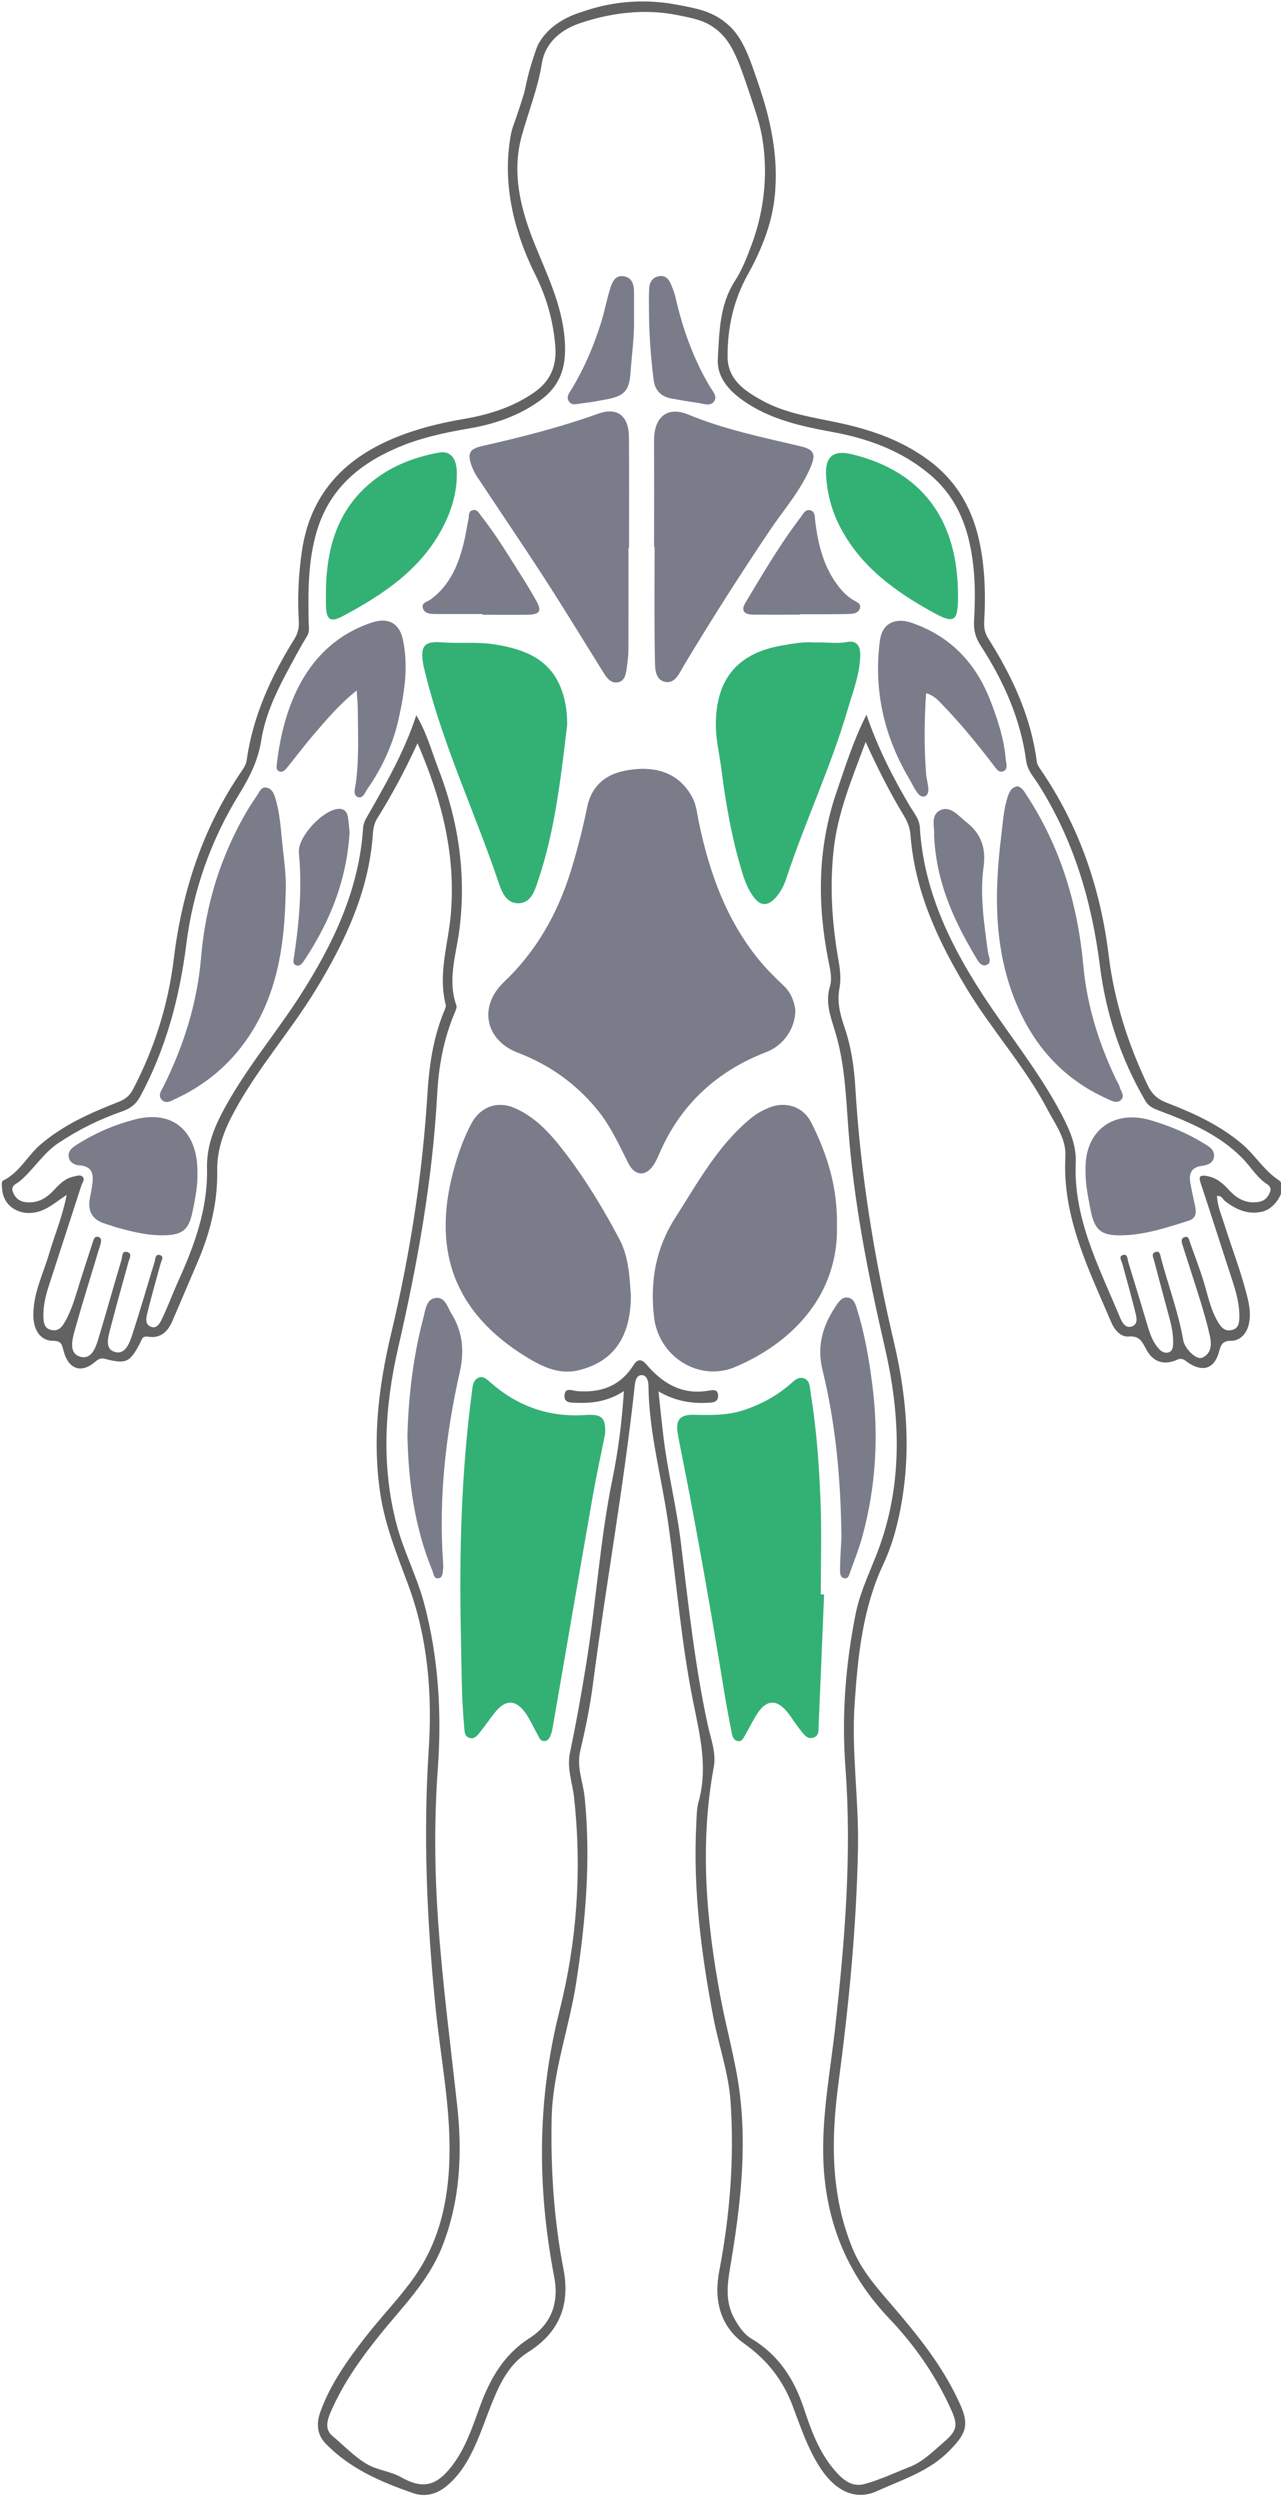 <svg width="262" height="511" viewBox="0 0 262 511" fill="none" xmlns="http://www.w3.org/2000/svg">
    <path d="M155.605 18.651C158.682 27.84 158.693 34.366 158.661 36.304C158.64 37.656 158.597 39.52 158.214 41.947C157.628 45.588 156.255 50.156 152.933 56.14C150.026 61.367 148.77 67.021 148.812 72.93C148.844 77.562 152.251 79.862 155.807 81.831C160.769 84.578 166.348 85.292 171.789 86.474C178.315 87.89 184.533 90.051 189.985 94.108C195.841 98.462 199.056 104.286 200.451 111.356C201.473 116.541 201.59 121.737 201.303 126.965C201.239 128.232 201.377 129.328 202.101 130.468C207.01 138.24 210.864 146.428 212.056 155.68C212.131 156.255 212.504 156.83 212.844 157.32C220.713 168.798 225.078 181.553 226.76 195.309C227.899 204.604 230.721 213.431 234.756 221.874C235.544 223.524 236.651 224.631 238.483 225.345C244.019 227.474 249.407 229.912 254.006 233.809C256.7 236.088 258.489 239.207 261.534 241.23C263.493 242.529 261.14 246.959 258.18 247.661C255.252 248.353 252.803 247.246 250.546 245.5C250.088 245.138 249.928 244.382 248.917 244.446C248.981 246.469 249.811 248.311 250.386 250.174C251.994 255.317 253.996 260.342 255.231 265.602C255.657 267.422 255.848 269.318 255.295 271.128C254.794 272.746 253.527 274.056 251.856 274.056C250.003 274.056 249.705 274.886 249.3 276.387C248.385 279.784 245.978 280.529 243.029 278.549C242.337 278.091 241.858 277.431 240.719 277.953C238.078 279.145 235.832 278.378 234.49 275.908C233.66 274.375 233.159 272.98 230.817 273.183C229.241 273.321 227.974 271.884 227.303 270.318C222.661 259.437 217.231 248.769 217.902 236.397C218.093 232.745 215.868 229.891 214.282 226.857C209.661 218.041 202.921 210.652 197.789 202.187C191.88 192.424 187.099 182.234 186.216 170.629C186.109 169.181 185.598 167.946 184.842 166.689C182.01 161.994 179.519 157.107 177.048 151.666C174.291 159.087 171.342 166.04 170.511 173.642C169.67 181.276 170.17 188.846 171.512 196.395C171.831 198.205 172.044 200.164 171.704 201.942C171.139 204.87 171.863 207.436 172.779 210.141C174.089 214.006 174.685 218.073 174.93 222.14C175.973 239.878 178.827 257.308 182.894 274.588C185.8 286.939 186.514 299.46 183.384 311.97C182.713 314.643 181.829 317.23 180.669 319.721C176.442 328.729 175.473 338.386 174.802 348.149C174.121 358.009 175.664 367.783 175.483 377.621C175.185 393.773 173.62 409.797 171.491 425.799C169.968 437.234 169.851 448.542 174.344 459.54C176.154 463.959 179.146 467.387 182.159 470.879C187.706 477.321 193.072 483.89 196.512 491.769C198.311 495.879 197.363 497.636 194.286 500.819C190.07 505.185 184.533 506.835 179.338 509.199C175.068 511.136 170.99 509.273 167.892 504.631C165.209 500.606 163.75 496.039 162.047 491.588C160.045 486.382 156.883 482.368 152.23 479.056C147.322 475.564 145.948 470.209 147.109 464.182C149.302 452.747 150.207 441.184 149.419 429.547C149.014 423.691 147.002 418.133 145.905 412.395C143.414 399.298 141.721 386.16 142.413 372.787C142.488 371.286 142.477 369.731 142.871 368.305C144.798 361.458 143.19 354.815 141.838 348.16C139.347 335.99 138.41 323.608 136.664 311.331C135.333 301.962 132.714 292.773 132.628 283.223C132.628 282.243 132.245 281.019 131.159 281.083C130.105 281.136 129.913 282.36 129.807 283.361C127.603 303.783 123.908 324.002 121.257 344.359C120.661 348.916 119.724 353.441 118.67 357.913C117.893 361.224 119.256 364.205 119.575 367.336C120.863 380.048 119.799 392.601 117.861 405.186C116.423 414.545 113.006 423.542 112.825 433.114C112.622 443.41 113.283 453.663 115.242 463.788C116.658 471.124 114.422 476.757 107.97 480.813C104.062 483.273 102.156 487.34 100.495 491.503C98.888 495.517 97.61 499.669 95.342 503.417C94.267 505.195 92.989 506.771 91.434 508.081C89.444 509.752 87.048 510.498 84.493 509.603C77.934 507.325 71.599 504.62 66.637 499.51C64.731 497.551 64.689 495.251 65.573 492.845C67.638 487.202 71.109 482.378 74.74 477.694C77.987 473.509 81.746 469.698 84.78 465.375C90.146 457.72 91.892 448.925 91.946 439.694C92.01 429.803 90.061 420.135 89.082 410.361C87.314 392.793 86.537 375.236 87.687 357.561C88.432 346.158 87.495 334.681 83.46 323.863C81.234 317.879 78.85 312.034 77.838 305.688C76.06 294.445 77.423 283.372 80.021 272.49C83.875 256.328 86.42 240.017 87.431 223.439C87.782 217.775 88.602 212.164 90.774 206.84C90.966 206.361 91.275 205.775 91.158 205.339C89.539 199.078 91.679 193.009 92.201 186.887C93.245 174.717 90.37 163.431 85.398 151.922C82.789 157.575 80.117 162.548 77.125 167.339C76.262 168.723 76.305 170.224 76.166 171.694C75.102 182.916 70.396 192.754 64.657 202.198C59.472 210.726 52.775 218.243 47.994 227.059C45.886 230.935 44.353 234.789 44.427 239.346C44.534 245.787 42.979 251.984 40.445 257.904C38.71 261.971 36.974 266.038 35.228 270.095C34.302 272.235 32.758 273.63 30.309 273.225C29.074 273.023 29.031 273.789 28.691 274.439C26.561 278.549 25.795 278.879 21.312 277.718C20.599 277.537 20.098 277.825 19.481 278.346C16.627 280.806 13.998 279.901 13.007 276.142C12.677 274.897 12.624 274.066 10.825 274.066C8.323 274.066 6.885 271.926 6.821 269.03C6.726 264.473 8.812 260.449 10.058 256.232C11.187 252.367 12.794 248.641 13.636 244.233C11.889 245.393 10.58 246.501 9.079 247.203C4.937 249.152 0.71 247.054 0.433 243.03C0.39 242.412 0.188 241.528 0.71 241.273C4.021 239.623 5.618 236.226 8.291 233.937C13.018 229.891 18.587 227.442 24.283 225.217C25.624 224.695 26.519 223.961 27.179 222.715C31.576 214.325 34.387 205.435 35.537 196.044C37.24 182.117 41.489 169.138 49.495 157.512C49.953 156.841 50.336 156.202 50.453 155.371C51.731 146.353 55.436 138.283 60.185 130.649C60.941 129.446 61.197 128.306 61.111 126.922C60.834 122.142 61.047 117.393 61.75 112.623C63.432 101.231 70.076 94.012 80.329 89.668C84.908 87.73 89.72 86.516 94.618 85.686C99.814 84.802 104.775 83.301 109.162 80.277C112.516 77.966 113.911 74.911 113.57 70.726C113.144 65.52 111.792 60.771 109.45 56.076C106.99 51.136 102.582 40.797 104.232 29.117C104.733 25.582 104.637 27.233 107.118 19.3C107.427 18.321 107.799 15.787 108.853 12.508C109.492 10.538 109.801 9.558 110.174 8.898C111.909 5.821 114.986 3.702 118.83 2.489C120.576 1.935 128.05 -0.972 138.314 0.934C142.509 1.711 145.192 2.244 147.95 4.267C151.74 7.046 153.039 10.921 155.626 18.672L155.605 18.651ZM146.321 5.874C144.149 4.203 142.136 3.788 138.25 3.032C133.044 2.02 126.251 2.127 118.489 4.788C114.539 6.141 111.472 8.898 110.834 12.912C110.024 18.002 108.14 22.686 106.766 27.563C104.562 35.356 106.5 42.863 109.439 50.092C112.197 56.874 115.433 63.38 115.572 71.035C115.657 75.72 114.188 79.127 110.589 81.767C106.213 84.972 101.166 86.697 95.917 87.581C90.732 88.454 85.642 89.583 80.851 91.691C73.196 95.055 67.308 100.134 64.795 108.588C62.964 114.763 63.017 120.992 63.134 127.284C63.156 128.211 63.379 129.105 62.772 130.074C61.228 132.576 59.876 135.184 58.481 137.782C56.182 142.094 54.191 146.545 53.424 151.389C52.796 155.393 51.082 158.811 48.984 162.218C43.15 171.672 39.487 181.979 38.103 193.02C36.729 203.912 33.94 214.346 28.712 224.067C27.86 225.654 26.721 226.569 24.996 227.165C20.386 228.763 16.042 230.903 11.964 233.628C8.802 235.736 6.896 239.037 4.053 241.433C3.372 241.997 2.137 242.306 2.637 243.637C3.116 244.904 4 245.606 5.416 245.745C7.769 245.958 9.515 244.893 11.016 243.264C12.177 242.018 13.359 240.826 15.105 240.485C15.69 240.368 16.393 240.038 16.883 240.517C17.437 241.06 16.862 241.667 16.681 242.21C14.455 249.109 12.198 255.998 9.962 262.897C9.281 265.016 8.78 267.167 8.887 269.413C8.94 270.499 9.132 271.543 10.473 271.841C11.73 272.118 12.475 271.522 13.082 270.521C14.274 268.53 15.02 266.368 15.691 264.164C16.744 260.693 17.894 257.265 19.002 253.815C19.161 253.315 19.342 252.687 19.992 252.804C20.833 252.964 20.727 253.666 20.567 254.294C20.46 254.72 20.301 255.136 20.173 255.561C18.544 260.981 16.84 266.379 15.318 271.82C14.764 273.811 13.987 276.707 16.5 277.335C18.927 277.942 19.694 275.067 20.301 273.044C21.855 267.88 23.303 262.674 24.847 257.51C25.039 256.871 24.89 255.561 26.061 255.923C27.115 256.254 26.455 257.276 26.263 257.978C25.092 262.333 23.825 266.667 22.707 271.042C22.238 272.874 21.259 275.568 23.346 276.292C25.709 277.111 26.551 274.332 27.168 272.459C28.733 267.667 30.117 262.812 31.597 258C31.789 257.382 31.725 256.264 32.683 256.53C33.663 256.807 32.992 257.702 32.832 258.33C31.938 261.652 30.969 264.963 30.149 268.317C29.915 269.286 29.574 270.649 30.799 271.17C32.098 271.724 32.726 270.414 33.152 269.541C34.334 267.071 35.271 264.494 36.399 262.003C39.742 254.614 42.532 247.086 42.34 238.813C42.245 234.693 43.533 231.062 45.428 227.453C49.964 218.786 56.352 211.386 61.58 203.199C68.202 192.807 73.43 181.851 74.261 169.266C74.314 168.457 74.601 167.765 75.017 167.041C78.818 160.397 82.661 153.764 85.142 146.194C87.293 149.803 88.283 153.583 89.678 157.192C93.734 167.68 95.363 178.487 94.001 189.73C93.372 194.947 91.445 200.154 93.34 205.498C93.489 205.914 93.202 206.542 93 207.021C90.753 212.313 89.72 217.913 89.422 223.567C88.485 241.145 85.376 258.362 81.437 275.482C78.69 287.439 77.945 299.481 81.096 311.534C82.544 317.081 85.27 322.202 86.739 327.707C89.678 338.748 90.37 350.077 89.55 361.448C88.794 371.903 88.879 382.337 89.614 392.782C90.498 405.335 92.127 417.814 93.5 430.314C94.586 440.173 94.139 449.936 90.38 459.349C87.591 466.344 82.31 471.518 77.721 477.215C73.824 482.048 70.236 487.084 67.734 492.802C66.957 494.569 66.296 496.529 68.032 497.955C70.321 499.85 72.323 502.044 74.963 503.62C77.231 504.961 79.818 505.099 82.012 506.335C86.377 508.805 89.167 508.208 92.308 504.205C95.214 500.489 96.62 496.103 98.195 491.791C100.25 486.19 103.061 481.26 108.3 477.917C112.825 475.032 114.347 470.581 113.357 465.439C109.843 447.19 109.843 429.174 114.443 410.968C118.031 396.764 119.032 382.125 117.414 367.421C117.084 364.386 115.902 361.469 116.573 358.264C117.861 352.11 118.968 345.924 119.958 339.717C121.949 327.302 122.727 314.707 125.25 302.377C126.442 296.564 127.188 290.697 127.603 284.341C124.451 286.396 121.257 286.875 117.946 286.736C116.828 286.694 115.295 286.843 115.455 285.161C115.614 283.489 117.02 284.266 117.989 284.341C122.844 284.745 126.858 283.34 129.562 279.039C130.393 277.718 131.244 277.75 132.245 278.932C135.514 282.765 139.453 285.118 144.724 284.288C145.735 284.128 146.842 283.808 146.874 285.31C146.906 286.641 145.767 286.683 144.766 286.736C141.348 286.917 138.08 286.374 134.683 284.405C135.035 287.684 135.322 290.569 135.663 293.444C136.515 300.748 138.357 307.882 139.24 315.186C140.752 327.664 142.083 340.175 144.734 352.493C145.341 355.326 146.523 358.243 146.001 361.107C143.073 376.886 144.426 392.516 147.343 408.114C148.589 414.811 150.516 421.402 151.336 428.142C152.709 439.481 151.431 450.788 149.579 462.01C148.897 466.131 148.003 470.187 150.324 474.148C151.229 475.703 152.155 477.119 153.731 478.056C159.246 481.346 162.451 486.318 164.432 492.323C165.869 496.678 167.455 501.032 170.469 504.652C172.119 506.633 174.078 508.475 176.772 507.751C179.945 506.899 182.968 505.451 186.045 504.248C188.739 503.194 190.709 501.181 192.849 499.339C195.681 496.901 196.054 495.9 194.531 492.525C191.401 485.604 187.11 479.408 181.914 473.957C172.939 464.544 168.616 453.439 168.371 440.524C168.201 431.783 169.83 423.233 170.799 414.62C172.768 396.903 174.248 379.186 172.917 361.32C172.129 350.769 172.917 340.26 175.004 329.868C176.026 324.789 178.475 320.243 180.136 315.409C184.693 302.154 184.033 288.685 180.945 275.291C177.56 260.598 174.632 245.851 173.514 230.796C173.013 224.078 172.79 217.327 170.799 210.833C169.872 207.798 168.754 204.923 169.745 201.612C170.245 199.951 169.776 198.099 169.425 196.353C167.136 184.768 167.2 173.28 171.065 161.994C172.875 156.724 174.525 151.379 177.219 146.087C179.529 152.848 182.585 158.821 186.003 164.624C186.833 166.04 188.026 167.339 188.132 169.117C188.899 181.808 194.169 192.828 200.951 203.252C206.296 211.471 212.567 219.074 217.135 227.815C218.753 230.913 220.17 234.022 220.02 237.61C219.52 249.152 224.822 259.032 229.039 269.222C229.433 270.18 230.157 271.639 231.53 271.117C232.882 270.606 232.424 269.126 232.158 268.051C231.349 264.793 230.433 261.556 229.55 258.308C229.379 257.68 228.709 256.797 229.688 256.52C230.668 256.243 230.583 257.371 230.764 257.978C232.137 262.418 233.489 266.858 234.809 271.309C235.299 272.938 235.895 274.492 237.077 275.759C237.588 276.313 238.259 276.643 238.983 276.441C239.792 276.217 239.899 275.397 239.931 274.705C240.005 272.916 239.654 271.181 239.196 269.467C238.142 265.538 237.067 261.609 236.045 257.67C235.885 257.052 235.374 256.179 236.385 255.892C237.248 255.647 237.301 256.562 237.439 257.095C238.93 262.716 241.006 268.189 242.007 273.949C242.316 275.738 244.743 278.038 245.893 277.516C247.842 276.622 247.831 274.726 247.426 272.948C246.905 270.617 246.244 268.317 245.542 266.038C244.371 262.237 243.114 258.458 241.911 254.656C241.709 254.007 241.357 253.134 242.326 252.857C243.146 252.623 243.231 253.496 243.423 254.05C244.371 256.722 245.393 259.363 246.213 262.067C247.096 264.942 247.639 267.912 249.29 270.51C249.918 271.5 250.621 272.128 251.877 271.873C253.229 271.596 253.431 270.563 253.474 269.456C253.57 266.762 252.856 264.207 252.026 261.673C249.843 255.029 247.746 248.375 245.542 241.741C245.095 240.389 245.531 240.176 246.713 240.357C248.672 240.655 250.067 241.805 251.345 243.221C252.963 245.01 254.911 246.107 257.467 245.67C258.659 245.468 259.319 244.712 259.745 243.679C260.033 242.998 259.777 242.444 259.202 242.082C257.062 240.709 255.816 238.483 254.091 236.727C249.364 231.935 243.338 229.38 237.194 227.059C236.034 226.622 234.969 226.239 234.256 225.015C229.262 216.486 226.196 207.202 224.971 197.524C223.279 184.13 219.573 171.598 212.28 160.173C211.364 158.736 210.14 157.469 209.884 155.531C208.734 146.96 205.285 139.252 200.632 132.054C199.642 130.532 199.109 129.02 199.216 127.114C199.397 123.675 199.482 120.183 199.173 116.754C198.492 109.173 196.362 102.199 190.208 97.014C184.406 92.117 177.56 89.646 170.277 88.305C163.793 87.112 157.415 85.728 151.921 81.831C148.993 79.755 146.587 77.019 146.811 73.303C147.141 67.884 147.13 62.347 150.303 57.439C151.825 55.096 152.847 52.381 153.827 49.741C155.062 46.387 157.617 38.114 155.861 27.978C155.403 25.359 154.743 23.389 153.433 19.46C150.984 12.146 149.685 8.43 146.353 5.874H146.321Z" fill="#626262"/>
<path d="M162.674 206.339C162.706 210.268 160.215 213.696 156.776 215.027C146.725 218.892 139.336 225.611 134.97 235.534C134.619 236.343 134.268 237.174 133.81 237.919C132.223 240.517 129.902 240.506 128.529 237.802C126.612 234.022 124.887 230.157 122.151 226.824C117.775 221.48 112.356 217.636 105.957 215.198C99.185 212.621 97.854 205.69 103.039 200.76C109.662 194.489 114.049 186.748 116.742 178.06C118.073 173.748 119.191 169.394 120.096 164.954C120.895 161.025 123.439 158.448 127.571 157.586C134.161 156.212 139.069 158.108 141.657 163.101C142.455 164.645 142.572 166.327 142.913 167.956C145.043 178.209 148.471 187.898 155.179 196.139C156.733 198.056 158.522 199.802 160.311 201.505C161.823 202.943 162.429 204.71 162.664 206.35L162.674 206.339Z" fill="#7A7C8A"/>
<path d="M168.552 325.908C168.19 334.745 167.839 343.582 167.445 352.419C167.403 353.431 167.637 354.761 166.37 355.177C164.996 355.624 164.326 354.357 163.623 353.516C162.611 352.291 161.834 350.875 160.791 349.672C158.821 347.404 156.851 347.479 155.137 349.917C154.072 351.429 153.295 353.132 152.358 354.73C152.049 355.251 151.773 355.943 151.049 355.901C150.218 355.858 149.845 355.145 149.707 354.453C149.175 351.77 148.664 349.076 148.216 346.382C145.523 329.9 142.659 313.44 139.39 297.054C139.113 295.67 138.826 294.285 138.602 292.891C138.176 290.208 139.102 289.111 141.924 289.185C145.384 289.271 148.802 289.324 152.166 288.217C155.659 287.056 158.81 285.342 161.589 282.946C162.409 282.244 163.218 281.349 164.357 281.711C165.688 282.137 165.603 283.521 165.784 284.618C166.998 291.964 167.53 299.375 167.818 306.796C168.073 313.152 167.871 319.53 167.871 325.897C168.095 325.897 168.318 325.897 168.542 325.897L168.552 325.908Z" fill="#33B175"/>
<path d="M123.791 292.933C123.025 296.798 122.035 301.291 121.236 305.816C118.5 321.404 115.838 336.991 113.134 352.589C113.027 353.196 112.942 353.814 112.729 354.399C112.495 355.06 112.218 355.805 111.387 355.879C110.482 355.954 110.28 355.123 109.939 354.538C109.109 353.079 108.449 351.514 107.48 350.151C105.5 347.351 103.413 347.33 101.273 349.981C100.165 351.354 99.175 352.824 98.068 354.208C97.578 354.815 96.992 355.507 96.077 355.251C95.001 354.942 95.023 353.952 94.948 353.079C94.363 346.819 94.405 340.526 94.267 334.244C93.905 317.613 94.331 301.014 96.524 284.501C96.673 283.351 96.705 282.052 97.951 281.573C98.834 281.232 99.612 281.945 100.282 282.542C105.861 287.471 112.324 289.75 119.799 289.228C123.067 288.994 123.887 289.771 123.781 292.955L123.791 292.933Z" fill="#33B175"/>
<path d="M171.182 250.589C171.491 264.526 162.281 274.353 150.399 279.4C142.946 282.562 134.694 277.303 133.768 269.211C132.937 261.981 134.066 255.242 138.101 248.928C142.722 241.709 146.8 234.128 153.582 228.57C154.764 227.602 156.063 226.878 157.479 226.335C160.758 225.078 164.283 226.228 165.88 229.369C169.212 235.906 171.352 242.784 171.171 250.589H171.182Z" fill="#7A7C8A"/>
<path d="M129.029 264.707C129.072 273.715 125.068 278.474 118.297 280.092C114.4 281.029 110.929 279.379 107.746 277.431C92.52 268.125 88.133 254.997 93.095 238.047C93.936 235.161 94.98 232.35 96.396 229.678C98.216 226.228 101.751 224.919 105.339 226.516C109.971 228.571 113.09 232.329 116.029 236.215C120.075 241.582 123.546 247.352 126.687 253.293C128.678 257.063 128.752 261.289 129.029 264.718V264.707Z" fill="#7A7C8A"/>
<path d="M128.54 111.963C128.54 118.873 128.561 125.783 128.529 132.682C128.529 134.003 128.37 135.334 128.178 136.633C127.997 137.868 127.752 139.294 126.261 139.486C124.877 139.667 124.079 138.528 123.408 137.452C119.426 131.075 115.518 124.654 111.441 118.341C106.884 111.292 102.145 104.35 97.514 97.344C97.077 96.684 96.726 95.96 96.46 95.215C95.555 92.713 95.992 91.765 98.568 91.18C106.596 89.37 114.549 87.347 122.322 84.568C126.272 83.152 128.604 85.004 128.636 89.359C128.7 96.887 128.657 104.414 128.657 111.942C128.614 111.942 128.582 111.942 128.54 111.942V111.963Z" fill="#7A7C8A"/>
<path d="M133.778 111.803C133.778 104.552 133.799 97.291 133.778 90.04C133.757 85.238 136.472 82.96 140.805 84.749C148.162 87.794 155.999 89.391 163.739 91.222C166.454 91.872 166.923 92.777 165.826 95.396C163.792 100.262 160.279 104.201 157.383 108.513C151.325 117.531 145.479 126.688 139.889 136.004C138.942 137.58 138.079 139.848 135.982 139.369C133.863 138.89 133.98 136.356 133.948 134.62C133.799 127.018 133.884 119.405 133.884 111.792C133.852 111.792 133.821 111.792 133.778 111.792V111.803Z" fill="#7A7C8A"/>
<path d="M166.646 131.33C169.02 131.224 171.107 131.629 173.247 131.224C175.451 130.809 176.005 132.31 175.941 134.141C175.824 137.91 174.44 141.413 173.396 144.959C169.947 156.777 164.655 167.935 160.801 179.615C160.311 181.095 159.566 182.565 158.416 183.725C157.021 185.131 155.648 185.205 154.359 183.629C153.167 182.171 152.464 180.446 151.91 178.678C149.696 171.566 148.429 164.251 147.492 156.873C147.119 153.977 146.406 151.145 146.406 148.196C146.406 138.826 150.803 133.47 160.055 131.916C162.313 131.533 164.602 131.117 166.657 131.341L166.646 131.33Z" fill="#33B175"/>
<path d="M116.008 148.131C114.709 158.832 113.56 169.575 110.099 179.87C109.418 181.883 108.747 184.534 106.107 184.63C103.434 184.726 102.55 182.085 101.88 180.105C97.078 165.955 90.636 152.379 87.037 137.814C86.825 136.952 86.59 136.089 86.473 135.216C86.015 131.852 87.016 131.032 90.391 131.298C93.99 131.575 97.621 131.138 101.219 131.724C107.256 132.693 112.58 134.684 114.88 141.061C115.7 143.329 116.019 145.693 115.998 148.121L116.008 148.131Z" fill="#33B175"/>
<path d="M208.148 160.716C209.064 160.993 209.468 161.76 209.958 162.516C216.911 173.12 220.424 184.832 221.574 197.385C222.319 205.573 224.758 213.313 228.303 220.724C228.537 221.203 228.867 221.65 228.995 222.151C229.219 223.034 230.156 223.993 229.251 224.844C228.41 225.632 227.398 225.025 226.525 224.631C218.423 221.022 212.556 215.091 208.766 207.138C203.165 195.394 203.261 182.99 204.826 170.469C205.156 167.85 205.295 165.177 206.178 162.643C206.519 161.675 206.987 160.876 208.148 160.716Z" fill="#7A7C8A"/>
<path d="M58.417 182.873C58.183 193.361 56.671 203.529 50.506 212.419C46.801 217.764 41.935 221.778 36.047 224.535C35.121 224.972 33.992 225.739 33.098 224.823C32.182 223.886 33.077 222.789 33.513 221.906C37.602 213.654 40.338 204.977 41.115 195.799C41.807 187.675 43.703 179.924 47.046 172.503C48.611 169.021 50.41 165.678 52.604 162.548C53.093 161.845 53.392 160.791 54.51 160.993C55.596 161.185 56 162.154 56.298 163.101C57.278 166.253 57.427 169.553 57.778 172.79C58.14 176.123 58.619 179.477 58.417 182.862V182.873Z" fill="#7A7C8A"/>
<path d="M195.947 121.94C195.925 127.082 195.201 127.604 190.729 125.123C182.904 120.8 175.802 115.636 171.639 107.353C170.021 104.148 169.169 100.72 168.956 97.164C168.732 93.32 170.489 91.947 174.162 92.83C188.589 96.301 196.01 106.224 195.936 121.94H195.947Z" fill="#33B175"/>
<path d="M66.658 120.406C66.85 112.155 68.915 104.638 75.432 98.995C79.552 95.417 84.471 93.479 89.763 92.51C91.988 92.106 93.329 93.522 93.425 96.29C93.553 99.985 92.616 103.552 91.051 106.82C86.675 115.998 78.69 121.375 70.087 125.953C67.553 127.305 66.754 126.677 66.669 123.866C66.637 122.717 66.669 121.567 66.669 120.417L66.658 120.406Z" fill="#33B175"/>
<path d="M40.381 240.048C40.435 242.252 39.945 245.031 39.349 247.81C38.625 251.196 37.443 252.346 33.972 252.484C30.586 252.633 27.307 251.845 24.059 250.951C23.207 250.717 22.388 250.397 21.536 250.142C18.902 249.354 17.855 247.587 18.395 244.84C18.565 243.977 18.736 243.104 18.863 242.231C19.162 240.102 18.98 238.356 16.17 238.196C15.254 238.143 14.221 237.6 14.051 236.471C13.87 235.225 14.786 234.565 15.701 233.98C19.46 231.584 23.516 229.838 27.818 228.762C35.409 226.867 40.594 231.307 40.381 240.038V240.048Z" fill="#7A7C8A"/>
<path d="M72.961 141.125C69.32 144.053 66.775 147.109 64.199 150.101C62.293 152.305 60.557 154.658 58.705 156.915C58.321 157.384 57.842 157.937 57.15 157.682C56.405 157.405 56.565 156.617 56.628 156.063C57.97 144.756 62.474 131.766 76.038 127.252C79.296 126.166 81.66 127.284 82.395 130.702C83.587 136.196 82.714 141.658 81.522 146.992C80.382 152.103 78.2 156.883 75.176 161.216C74.654 161.962 74.228 163.346 73.142 162.909C72.131 162.505 72.631 161.153 72.748 160.269C73.472 155.158 73.206 150.026 73.174 144.894C73.174 143.862 73.057 142.818 72.951 141.125H72.961Z" fill="#7A7C8A"/>
<path d="M222.022 239.58C222.022 239.058 222.022 238.877 222.022 238.696C222.022 230.988 227.835 226.771 235.363 228.986C239.207 230.115 242.859 231.648 246.276 233.745C247.277 234.352 248.374 234.948 248.31 236.301C248.235 237.759 246.936 238.153 245.85 238.302C243.593 238.6 243.125 239.921 243.465 241.837C243.742 243.402 244.094 244.957 244.424 246.501C244.711 247.821 244.679 249.013 243.114 249.514C238.642 250.93 234.17 252.42 229.422 252.506C225.11 252.58 223.821 251.398 223.012 247.118C222.522 244.509 221.979 241.912 222.033 239.58H222.022Z" fill="#7A7C8A"/>
<path d="M189.41 141.669C189.048 147.259 188.994 152.71 189.41 158.172C189.537 159.79 190.538 162.239 189.144 162.772C187.855 163.251 186.897 160.77 186.067 159.375C180.817 150.581 178.635 141.094 179.966 130.915C180.423 127.423 183.075 126.156 186.429 127.295C194.531 130.063 199.737 135.706 202.708 143.585C204.113 147.312 205.37 151.092 205.689 155.106C205.753 155.989 206.307 157.267 205.125 157.682C204.209 158.002 203.624 156.937 203.091 156.255C199.812 151.975 196.394 147.812 192.646 143.937C191.795 143.064 190.996 142.137 189.399 141.679L189.41 141.669Z" fill="#7A7C8A"/>
<path d="M172.097 314.047C171.948 302.26 170.926 291.017 168.211 279.965C166.997 275.035 168.349 270.713 171.139 266.688C171.703 265.879 172.331 265.038 173.471 265.24C174.61 265.442 174.929 266.486 175.217 267.391C176.857 272.555 177.762 277.878 178.432 283.223C179.742 293.593 179.135 303.879 176.399 313.983C175.728 316.453 174.78 318.838 173.907 321.244C173.684 321.851 173.535 322.831 172.587 322.575C171.799 322.362 171.799 321.393 171.81 320.754C171.842 318.369 172.012 315.984 172.108 314.047H172.097Z" fill="#7A7C8A"/>
<path d="M83.332 293.338C83.567 285.161 84.536 277.09 86.633 269.201C87.038 267.689 87.187 265.474 89.199 265.293C91.062 265.123 91.52 267.188 92.329 268.498C94.65 272.235 95.002 276.185 94.033 280.476C91.137 293.295 89.7 306.263 90.626 319.423C90.658 319.86 90.69 320.318 90.626 320.744C90.509 321.5 90.594 322.554 89.572 322.618C88.72 322.671 88.688 321.691 88.433 321.052C84.77 312.162 83.524 302.835 83.332 293.327V293.338Z" fill="#7A7C8A"/>
<path d="M98.674 125.506C95.491 125.506 92.307 125.517 89.124 125.506C88.059 125.506 86.781 125.464 86.473 124.25C86.185 123.153 87.463 122.993 88.134 122.493C92.137 119.522 93.841 115.21 94.948 110.579C95.299 109.12 95.48 107.619 95.81 106.16C95.97 105.447 95.704 104.403 96.822 104.254C97.663 104.148 97.972 104.893 98.408 105.458C101.538 109.418 104.115 113.741 106.809 117.989C107.799 119.554 108.757 121.151 109.662 122.77C110.855 124.899 110.45 125.602 107.959 125.645C104.86 125.698 101.773 125.655 98.674 125.655V125.517V125.506Z" fill="#7A7C8A"/>
<path d="M163.643 125.634C160.46 125.634 157.276 125.655 154.082 125.634C152.389 125.623 151.388 124.984 152.464 123.196C156.052 117.212 159.576 111.175 163.835 105.628C164.314 105.01 164.676 104.105 165.624 104.286C166.773 104.499 166.624 105.606 166.72 106.437C167.327 111.313 168.456 115.998 171.586 119.969C172.416 121.024 173.353 121.95 174.503 122.642C175.174 123.047 176.154 123.334 175.887 124.303C175.632 125.282 174.61 125.463 173.715 125.495C171.235 125.559 168.764 125.549 166.284 125.559C165.4 125.559 164.516 125.559 163.633 125.559V125.644L163.643 125.634Z" fill="#7A7C8A"/>
<path d="M191.039 170.533C191.22 169.33 190.229 166.7 192.22 165.657C194.371 164.539 196.043 166.796 197.661 168.063C200.632 170.363 201.696 173.301 201.175 177.156C200.376 182.98 201.281 188.793 202.058 194.574C202.186 195.49 202.921 196.736 201.856 197.204C200.674 197.737 200.003 196.395 199.503 195.554C195.042 188.048 191.422 180.233 191.039 170.533Z" fill="#7A7C8A"/>
<path d="M71.503 170.117C71.023 178.316 68.532 185.62 64.603 192.466C63.815 193.839 62.985 195.202 62.09 196.512C61.76 197.001 61.26 197.576 60.568 197.321C59.823 197.044 60.014 196.32 60.11 195.713C61.196 188.612 61.814 181.521 61.132 174.312C60.824 171.065 65.998 165.624 69.139 165.337C70.363 165.22 70.97 165.901 71.151 166.976C71.343 168.105 71.407 169.266 71.503 170.128V170.117Z" fill="#7A7C8A"/>
<path d="M129.669 64.987C129.775 68.714 129.221 72.387 128.966 76.093C128.7 79.936 127.678 80.958 123.908 81.661C122.258 81.97 120.608 82.268 118.947 82.449C118.042 82.545 116.913 83.024 116.296 81.948C115.774 81.054 116.477 80.224 116.924 79.51C119.554 75.188 121.502 70.556 122.993 65.743C123.695 63.476 124.111 61.112 124.845 58.844C125.239 57.62 125.857 56.182 127.571 56.47C129.307 56.757 129.669 58.163 129.679 59.685C129.69 61.453 129.679 63.22 129.679 64.987H129.669Z" fill="#7A7C8A"/>
<path d="M132.746 64.87C132.746 62.443 132.671 60.675 132.778 58.908C132.852 57.683 133.459 56.682 134.8 56.448C136.078 56.225 136.781 57.044 137.217 58.077C137.601 58.961 137.952 59.877 138.165 60.813C139.634 67.223 141.817 73.345 145.192 79.031C145.746 79.957 146.864 81.054 145.98 82.14C145.181 83.109 143.808 82.502 142.701 82.342C140.869 82.087 139.038 81.778 137.217 81.437C135.152 81.043 133.959 79.755 133.693 77.689C133.118 73.218 132.809 68.724 132.746 64.87Z" fill="#7A7C8A"/>

</svg>
